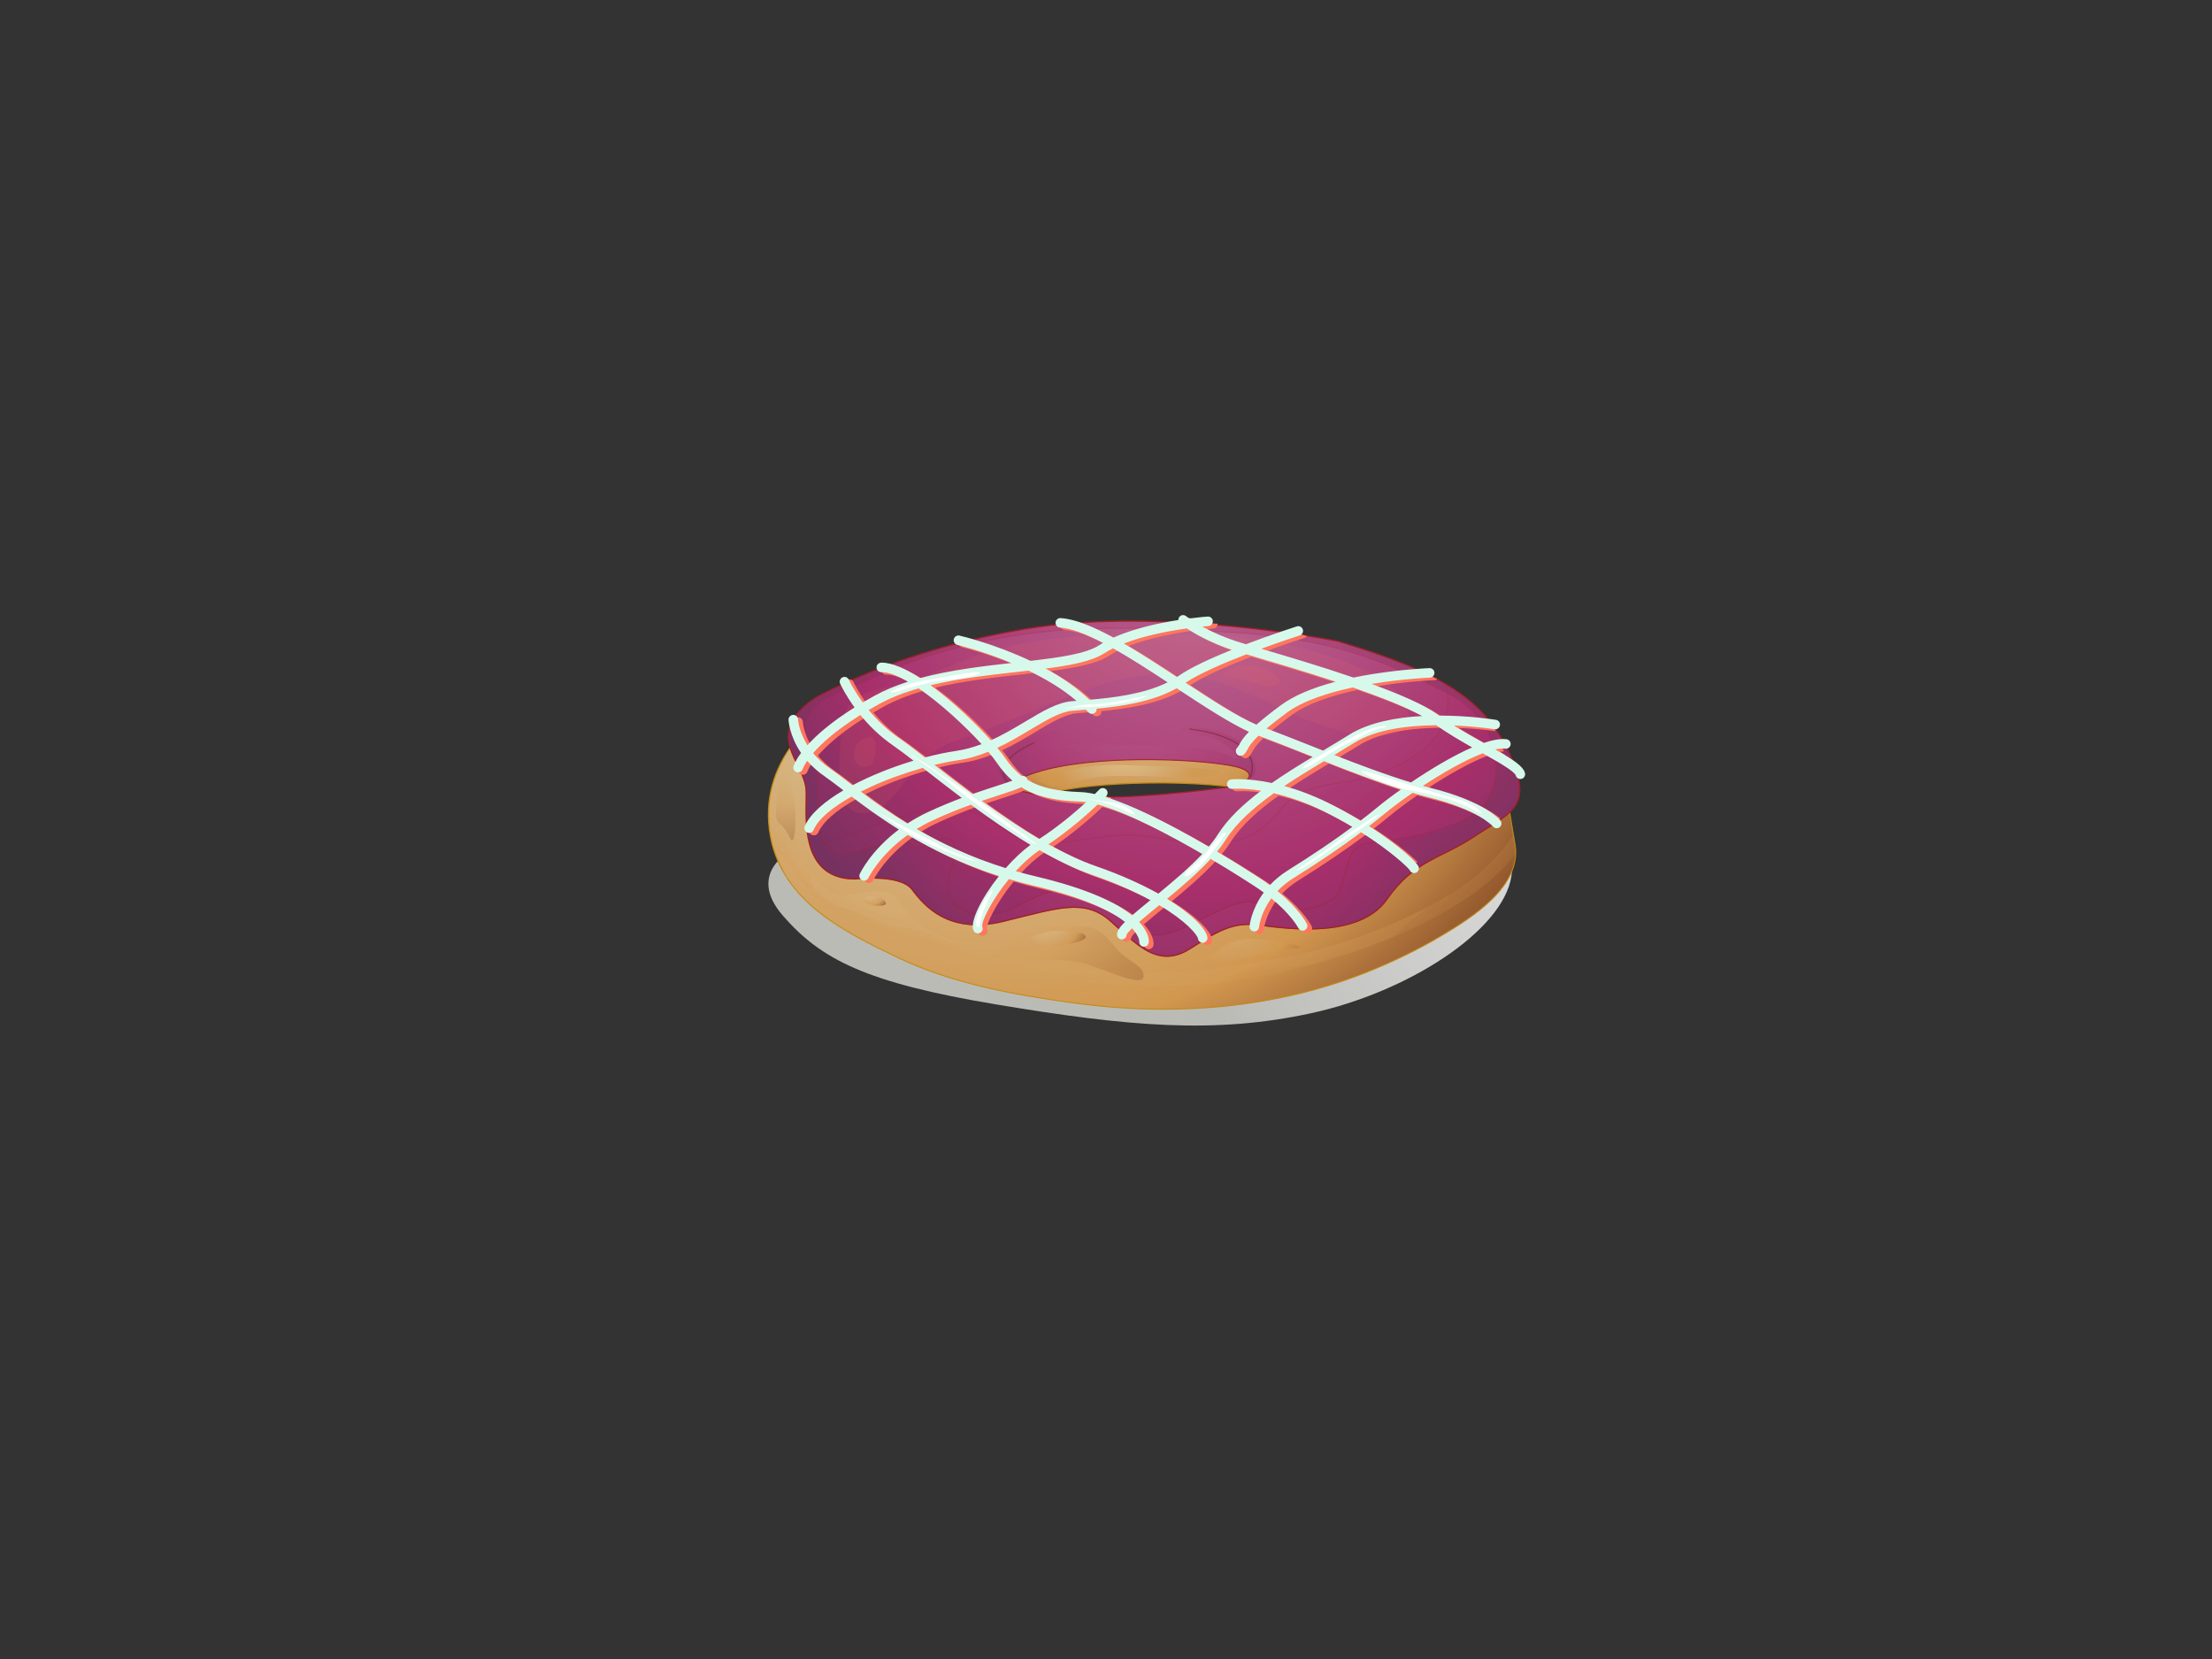 <?xml version="1.0" encoding="utf-8"?>
<!-- Generator: Adobe Illustrator 17.0.0, SVG Export Plug-In . SVG Version: 6.00 Build 0)  -->
<!DOCTYPE svg PUBLIC "-//W3C//DTD SVG 1.1//EN" "http://www.w3.org/Graphics/SVG/1.1/DTD/svg11.dtd">
<svg version="1.1" id="Layer_1" xmlns="http://www.w3.org/2000/svg" xmlns:xlink="http://www.w3.org/1999/xlink" x="0px" y="0px"
	 width="800px" height="600px" viewBox="0 0 800 600" enable-background="new 0 0 800 600" xml:space="preserve">
<rect x="0" y="0" width="800" height="600" fill="#333333" stroke="none"/>
<g>
	
		<radialGradient id="SVGID_1_" cx="563.965" cy="237.722" r="132.553" gradientTransform="matrix(0.987 0.164 -0.164 0.987 45.468 -12.029)" gradientUnits="userSpaceOnUse">
		<stop  offset="0.175" style="stop-color:#FFFFFF"/>
		<stop  offset="1" style="stop-color:#DDDDD7"/>
	</radialGradient>
	<path opacity="0.8" fill="url(#SVGID_1_)" d="M286.603,307.365c0,0-17.079,8.219-3.387,23.881
		c13.692,15.662,29.741,24.15,77.313,32.06c47.573,7.908,78.532,10.726,113.545,3.162c35.013-7.565,69.532-29.752,72.552-49.624
		c3.021-19.874-19.798-21.003-39.357-20.516C487.708,296.813,413.472,349.409,286.603,307.365z"/>
	<g>
		<g>
			
				<radialGradient id="SVGID_2_" cx="417.171" cy="182.382" r="103.236" gradientTransform="matrix(0.999 0.034 -0.034 0.999 1.717 21.278)" gradientUnits="userSpaceOnUse">
				<stop  offset="0.122" style="stop-color:#F3CF9D"/>
				<stop  offset="0.436" style="stop-color:#D6B481"/>
				<stop  offset="0.7" style="stop-color:#D1974F"/>
				<stop  offset="0.976" style="stop-color:#622612"/>
			</radialGradient>
			<path fill="url(#SVGID_2_)" stroke="#C28A13" stroke-width="0.431" stroke-miterlimit="10" d="M366.361,297.992
				c0,0-1.42-8.953,19.669-12.546c21.089-3.594,62.441-3.341,76.582,3.169c14.14,6.51,10.768-16.867-26.464-22.15
				c-37.232-5.283-70.775,1.336-76.872,11.756C353.178,288.641,356.767,301.401,366.361,297.992z"/>
			
				<radialGradient id="SVGID_3_" cx="412.851" cy="230.187" r="40.462" gradientTransform="matrix(0.999 0.034 -0.034 0.999 1.717 21.278)" gradientUnits="userSpaceOnUse">
				<stop  offset="0.122" style="stop-color:#F3CF9D"/>
				<stop  offset="0.436" style="stop-color:#D6B481"/>
				<stop  offset="0.7" style="stop-color:#D1974F"/>
			</radialGradient>
			<path opacity="0.6" fill="url(#SVGID_3_)" d="M374.938,282.198c0,0,11.987-6.201,32.356-5.511
				c20.369,0.691,35.575,1.207,33.211,3.136c-2.363,1.932-10.664,1.076-19.567,1.061c-8.904-0.015-20.073-0.967-27.887,0.779
				c-7.814,1.746-11.295,2.777-12.73,2.729C378.887,284.342,374.938,282.198,374.938,282.198z"/>
		</g>
		<g>
			
				<radialGradient id="SVGID_4_" cx="367.797" cy="156.848" r="259.46" gradientTransform="matrix(0.999 0.034 -0.034 0.999 1.717 21.278)" gradientUnits="userSpaceOnUse">
				<stop  offset="0.122" style="stop-color:#F3CF9D"/>
				<stop  offset="0.436" style="stop-color:#D6B481"/>
				<stop  offset="0.7" style="stop-color:#D1974F"/>
				<stop  offset="0.976" style="stop-color:#622612"/>
			</radialGradient>
			<path fill="url(#SVGID_4_)" stroke="#C28A13" stroke-width="0.431" stroke-miterlimit="10" d="M545.963,293.798
				c-2.904,2.768-7.285,5.068-12.295,8.428c-12.637,8.475-22.125,8.728-32.088,23.039c-9.964,14.309-36.26,10.548-45.412,9.375
				c-9.151-1.172-13.81,0.681-25.558,8.326c-11.747,7.646-19.479-1.522-28.961-9.885c-9.481-8.364-19.085-4.667-38.779,0.122
				c-19.693,4.791-28.533-5.562-32.93-11.456c-4.396-5.894-20.548-3.856-20.548-3.856c-21.833,0.122-17.21-26.146-17.857-32.486
				c-0.542-5.318-4.233-9.966-5.756-14.945c-4.976,7.048-9.883,18.114-7.043,32.462c4.602,23.253,26.553,34.04,45.922,43.346
				c19.816,9.521,42.723,13.589,64.302,16.518c35.294,4.791,72.28,1.977,105.536-11.305c9.448-3.773,18.552-8.174,27.288-13.397
				c10.568-6.316,28.534-17.605,26.132-32.504C547.187,301.059,546.547,297.164,545.963,293.798z"/>
			<g opacity="0.3">
				
					<radialGradient id="SVGID_5_" cx="403.107" cy="163.138" r="259.481" gradientTransform="matrix(0.999 0.034 -0.034 0.999 1.717 21.278)" gradientUnits="userSpaceOnUse">
					<stop  offset="0.122" style="stop-color:#F3CF9D"/>
					<stop  offset="0.436" style="stop-color:#D6B481"/>
					<stop  offset="0.7" style="stop-color:#D1974F"/>
					<stop  offset="0.976" style="stop-color:#622612"/>
				</radialGradient>
				<path fill="url(#SVGID_5_)" d="M287.082,315.125c6.288,9.404,16.008,19.212,32.264,22.635
					c16.256,3.423,11.806,7.579,52.648,14.42c40.841,6.841,65.61,4.81,89.617-0.122c22.409-4.603,67.671-18.947,86.496-43.059
					c0.047-1.119-0.003-2.258-0.191-3.42c-0.194-1.208-0.382-2.369-0.564-3.49c-2.546,3.788-6.636,8.796-13.01,14.231
					c-13.606,11.603-42.485,24.699-69.37,29.82c-26.885,5.12-43.593,6.564-63.36,5.034c-19.766-1.532-53.663-9.862-71.353-13.334
					c-17.69-3.472-33.09-15.194-40.851-23.499c-6.837-7.316-3.537-11.392-11.203-14.904c0.133,1.142,0.297,2.298,0.532,3.485
					c0.319,1.61,0.727,3.154,1.206,4.648C282.388,309.452,284.946,311.93,287.082,315.125z"/>
			</g>
			<g opacity="0.4">
				
					<radialGradient id="SVGID_6_" cx="367.797" cy="156.848" r="259.461" gradientTransform="matrix(0.999 0.034 -0.034 0.999 1.717 21.278)" gradientUnits="userSpaceOnUse">
					<stop  offset="0.122" style="stop-color:#F3CF9D"/>
					<stop  offset="0.436" style="stop-color:#D6B481"/>
					<stop  offset="0.7" style="stop-color:#D1974F"/>
					<stop  offset="0.976" style="stop-color:#622612"/>
				</radialGradient>
				<path fill="url(#SVGID_6_)" d="M547.915,305.579c-0.728-4.52-1.368-8.415-1.952-11.781c-2.904,2.768-7.285,5.068-12.295,8.428
					c-12.637,8.475-22.125,8.728-32.088,23.039c-9.964,14.309-36.26,10.548-45.412,9.375c-9.151-1.172-13.81,0.681-25.558,8.326
					c-11.747,7.646-19.479-1.522-28.961-9.885c-9.481-8.364-19.085-4.667-38.779,0.122c-19.693,4.791-28.533-5.562-32.93-11.456
					c-4.396-5.894-20.548-3.856-20.548-3.856c-21.833,0.122-17.21-26.146-17.857-32.486c-0.542-5.318-4.233-9.966-5.756-14.945
					c-0.932,1.32-1.861,2.781-2.738,4.378c2.274,0.791,4.896,2.705,5.445,7.303c1.007,8.436-1.724,31.824,11.262,36.357
					c12.987,4.532,20.817-4.034,29.763,5.316c8.946,9.352,13.454,16.182,26.452,14.037c12.997-2.145,28.573-10.449,37.264-6.277
					c8.691,4.172,12.06,6.441,15.365,10.646c3.304,4.204,9.377,9.365,18.107,5.999c8.73-3.366,13.972-11.805,26.243-11.605
					c12.272,0.2,21.127,5.885,38.804-0.839c17.676-6.725,13.599-13.542,19.97-17.203c6.371-3.662,9.186,2.249,6,7.312
					c-3.188,5.062-2.232,2.294-12.236,11.433c-10.002,9.14-14.397,5.328-26.837,10.077c-12.44,4.749-27.801,0.351-34.46,6.156
					c-6.659,5.806-28.679,7.215-46.356,1.23c-17.677-5.985-24.019-3.183-38.643-3.895c-14.624-0.711-25.244-5.163-39.701-10.824
					c-14.457-5.659-22.265-10.447-26.192-15.319c-2.294-2.846-6.846-6.285-10.518-10.465c8.355,15.71,25.986,24.354,41.885,31.992
					c19.816,9.521,42.723,13.589,64.302,16.518c35.294,4.791,72.28,1.977,105.536-11.305c9.448-3.773,18.552-8.174,27.288-13.397
					C532.352,331.768,550.317,320.479,547.915,305.579z"/>
			</g>
			
				<radialGradient id="SVGID_7_" cx="337.084" cy="255.448" r="108.642" gradientTransform="matrix(0.999 0.034 -0.034 0.999 1.717 21.278)" gradientUnits="userSpaceOnUse">
				<stop  offset="0.122" style="stop-color:#F3CF9D"/>
				<stop  offset="0.436" style="stop-color:#D6B481"/>
				<stop  offset="0.7" style="stop-color:#D1974F"/>
				<stop  offset="0.976" style="stop-color:#622612"/>
			</radialGradient>
			<path opacity="0.2" fill="url(#SVGID_7_)" d="M333.035,334.273c-0.528-0.371-4.839-3.395-8.108-8.676
				c-3.267-5.281-12.837-2.589-19.759-1.747c-6.922,0.843-11.298-9.861-11.875-5.572c-0.576,4.289,7.239,8.862,13.644,10.587
				c6.404,1.725,4.876,2.319,12.972,4.963c8.096,2.644,7.309,0.463,18.359,4.931c11.05,4.466,13.278,8.635,29.008,8.521
				c15.729-0.113,20.054-0.613,27.505,2.009c7.451,2.621,18.909,7.749,18.832,3.654c-0.077-4.096-5.864-4.938-10.416-10.478
				c-4.551-5.54-6.386-8.618-20.43-7.37c-14.044,1.247-19.613,6.66-27.56,5.959C347.262,340.355,343.345,341.516,333.035,334.273z"
				/>
			
				<radialGradient id="SVGID_8_" cx="455.451" cy="294.84" r="29.33" gradientTransform="matrix(0.999 0.034 -0.034 0.999 1.717 21.278)" gradientUnits="userSpaceOnUse">
				<stop  offset="0.122" style="stop-color:#F3CF9D"/>
				<stop  offset="0.436" style="stop-color:#D6B481"/>
				<stop  offset="0.7" style="stop-color:#D1974F"/>
				<stop  offset="0.976" style="stop-color:#622612"/>
			</radialGradient>
			<path opacity="0.2" fill="url(#SVGID_8_)" d="M452.625,339.618c0,0-5.802-0.413-10.222,2.884c-4.42,3.297-8.552,4.45-3.41,5.271
				c5.143,0.821,23.629-4.37,29.676-4.812C474.715,342.521,459.525,339.42,452.625,339.618z"/>
			
				<radialGradient id="SVGID_9_" cx="290.085" cy="227.648" r="46.306" gradientTransform="matrix(0.999 0.034 -0.034 0.999 1.717 21.278)" gradientUnits="userSpaceOnUse">
				<stop  offset="0.122" style="stop-color:#F3CF9D"/>
				<stop  offset="0.436" style="stop-color:#D6B481"/>
				<stop  offset="0.7" style="stop-color:#D1974F"/>
				<stop  offset="0.976" style="stop-color:#622612"/>
			</radialGradient>
			<path opacity="0.2" fill="url(#SVGID_9_)" d="M285.467,282.254c0,0-2.035-3.516-2.761-1.17c-0.726,2.345-3.5,14.314-1.2,16.331
				c2.302,2.016,3.119,3.336,4.53,6.185C287.448,306.448,289.176,293.582,285.467,282.254z"/>
			
				<radialGradient id="SVGID_10_" cx="386.85" cy="296.88" r="18.76" gradientTransform="matrix(0.999 0.034 -0.034 0.999 1.717 21.278)" gradientUnits="userSpaceOnUse">
				<stop  offset="0.122" style="stop-color:#F3CF9D"/>
				<stop  offset="0.436" style="stop-color:#D6B481"/>
				<stop  offset="0.7" style="stop-color:#D1974F"/>
				<stop  offset="0.976" style="stop-color:#622612"/>
			</radialGradient>
			<path opacity="0.5" fill="url(#SVGID_10_)" d="M391.302,337.54c0,0-8.333-2.006-14.431-0.058
				c-6.098,1.947-7.039,4.285-0.591,4.719C382.728,342.635,397.246,340.111,391.302,337.54z"/>
			
				<radialGradient id="SVGID_11_" cx="323.031" cy="289.16" r="8.709" gradientTransform="matrix(0.999 0.034 -0.034 0.999 1.717 21.278)" gradientUnits="userSpaceOnUse">
				<stop  offset="0.122" style="stop-color:#F3CF9D"/>
				<stop  offset="0.436" style="stop-color:#D6B481"/>
				<stop  offset="0.7" style="stop-color:#D1974F"/>
				<stop  offset="0.976" style="stop-color:#622612"/>
			</radialGradient>
			<path opacity="0.5" fill="url(#SVGID_11_)" d="M318.917,324.963c0,0-5.751-1.919-6.692,0.419S324.811,329.04,318.917,324.963z"/>
		</g>
		<g>
			<g>
				
					<radialGradient id="SVGID_12_" cx="414.664" cy="137.667" r="192.789" gradientTransform="matrix(0.987 0.164 -0.164 0.987 45.468 -12.029)" gradientUnits="userSpaceOnUse">
					<stop  offset="0.122" style="stop-color:#BA6693"/>
					<stop  offset="0.678" style="stop-color:#A72F6B"/>
					<stop  offset="1" style="stop-color:#6C315D"/>
				</radialGradient>
				<path fill="url(#SVGID_12_)" stroke="#A02025" stroke-width="0.431" stroke-miterlimit="10" d="M545.878,272.48
					c-9.103-19.552-24.285-29.257-62.101-40.591c0,0-63.618-12.782-113.016-4.404c-25.755,4.369-50.121,11.806-73.402,23.565
					c-4.118,2.081-8.09,5.193-10.459,9.216c-2.183,3.707-2.093,7.018-1.121,10.195c1.522,4.979,5.213,9.627,5.756,14.945
					c0.647,6.34-3.976,32.607,17.857,32.486c0,0,16.153-2.038,20.548,3.856c4.397,5.893,13.237,16.246,32.93,11.456
					c19.694-4.789,29.298-8.486,38.779-0.122c9.482,8.363,17.214,17.531,28.961,9.885c11.748-7.645,16.406-9.498,25.558-8.326
					c9.152,1.172,35.448,4.934,45.412-9.375c9.963-14.31,19.451-14.564,32.088-23.039c5.01-3.36,9.391-5.66,12.295-8.428
					C550.384,289.584,551.373,284.282,545.878,272.48z M374.749,279.32c20.325-6.492,56.464-4.98,70.167-2.506
					c13.704,2.475,3.181,7.862,1.756,7.529c0,0-29.152,4.182-50.688,4.025C374.447,288.214,354.423,285.811,374.749,279.32z"/>
			</g>
			<g opacity="0.2">
				
					<radialGradient id="SVGID_13_" cx="424.636" cy="158.839" r="191.019" gradientTransform="matrix(0.999 0.034 -0.034 0.999 1.717 21.278)" gradientUnits="userSpaceOnUse">
					<stop  offset="0.122" style="stop-color:#BA6693"/>
					<stop  offset="0.678" style="stop-color:#A72F6B"/>
					<stop  offset="1" style="stop-color:#6C315D"/>
				</radialGradient>
				<path fill="url(#SVGID_13_)" stroke="#A02025" stroke-width="0.431" stroke-miterlimit="10" d="M545.878,272.48
					c-4.976-10.687-11.78-18.431-23.092-25.108c1.167,4.348,1.286,8.923-0.192,13.239c-2.843,8.304-11.176,13.6-18.812,17
					c-4.166,1.854-8.504,3.359-12.95,4.38c-5.092,1.171-10.36,1.455-15.386,2.934c-3.243,0.954-6.592,2.228-9.09,4.587
					c-2.021,1.908-3.793,4.027-5.664,6.078c-3.902,4.276-8.326,7.136-14.015,8.5c-13.796,3.309-27.267-2.524-41.1-1.997
					c-13.425,0.511-26.987,6.074-39.803-0.534c-4.765-2.458-8.998-6.083-14.036-7.993c-6.427-2.438-13.536-1.386-20.059,0.19
					c-7.15,1.73-14.018,4.355-20.906,6.901c-5.666,2.093-11.667,4.608-17.752,5.303c1.958,6.538,6.403,11.986,16.371,11.931
					c0,0,16.153-2.038,20.548,3.856c4.397,5.893,13.237,16.246,32.93,11.456c19.694-4.789,29.298-8.486,38.779-0.122
					c9.482,8.363,17.214,17.531,28.961,9.885c11.748-7.645,16.406-9.498,25.558-8.326c9.152,1.172,35.448,4.934,45.412-9.375
					c9.963-14.31,19.451-14.564,32.088-23.039c5.01-3.36,9.391-5.66,12.295-8.428C550.384,289.584,551.373,284.282,545.878,272.48z"
					/>
			</g>
			<g>
				<path fill="#7B2C36" d="M366.672,285.256c-2.963-2.148-4.317-4.432-4.023-6.79c0.712-5.734,10.803-9.829,11.232-10.001l0.16,0.4
					c-0.103,0.041-10.284,4.171-10.964,9.653c-0.272,2.192,1.023,4.34,3.849,6.389L366.672,285.256L366.672,285.256z"/>
				<path fill="#7B2C36" d="M452.443,281.152l-0.408-0.139c1.037-3.057,0.778-5.807-0.767-8.174
					c-4.873-7.458-20.985-8.936-21.148-8.951l0.037-0.428c0.671,0.058,16.486,1.512,21.472,9.144
					C453.25,275.087,453.524,277.964,452.443,281.152L452.443,281.152z"/>
			</g>
			<g opacity="0.4">
				
					<radialGradient id="SVGID_14_" cx="424.635" cy="158.836" r="191.034" gradientTransform="matrix(0.999 0.034 -0.034 0.999 1.717 21.278)" gradientUnits="userSpaceOnUse">
					<stop  offset="0.122" style="stop-color:#BA6693"/>
					<stop  offset="0.678" style="stop-color:#A72F6B"/>
					<stop  offset="1" style="stop-color:#6C315D"/>
				</radialGradient>
				<path fill="url(#SVGID_14_)" d="M430.829,260.252c-11.791,0.462-2.806,6.512,6.336,7.97c9.142,1.458,14.331,9.39,7.294,5.13
					c-7.036-4.259-35.765-4.084-46.083-4.72c-10.318-0.638-20.802,3.603-17.281,1.424c3.52-2.178,9.462-8.009,2.518-6.521
					c-6.943,1.488-19.97,4.494-21.974,12.755c-2.003,8.262,9.415,10.372,9.415,10.372l0.268-0.046
					c-6.729-1.403-7.727-3.733,3.427-7.296c20.325-6.492,56.464-4.98,70.167-2.506c7.539,1.362,7.742,3.603,6.165,5.291
					c5.016-1.022,4.018-7.301,2.924-10.728C452.706,267.312,442.621,259.789,430.829,260.252z"/>
				
					<radialGradient id="SVGID_15_" cx="414.686" cy="220.529" r="53.5" gradientTransform="matrix(0.999 0.034 -0.034 0.999 1.717 21.278)" gradientUnits="userSpaceOnUse">
					<stop  offset="0.122" style="stop-color:#BA6693"/>
					<stop  offset="0.678" style="stop-color:#A72F6B"/>
					<stop  offset="1" style="stop-color:#6C315D"/>
				</radialGradient>
				<path opacity="0.6" fill="url(#SVGID_15_)" d="M428.295,262.966c-11.791,0.462-1.289,2.04,7.853,3.498
					c9.141,1.458,15.348,11.147,8.312,6.887c-7.036-4.259-29.547-3.227-39.865-3.863c-10.318-0.638-27.02,2.746-23.499,0.567
					c3.52-2.178,9.462-8.009,2.518-6.521c-6.943,1.488-19.97,4.494-21.974,12.755c-2.003,8.262,9.415,10.372,9.415,10.372
					l0.268-0.046c-6.729-1.403-7.727-3.733,3.427-7.296c20.325-6.492,56.464-4.98,70.167-2.506c7.539,1.362,7.742,3.603,6.165,5.291
					c5.016-1.022,2.339-6.496,1.245-9.923C451.027,268.116,440.087,262.505,428.295,262.966z"/>
			</g>
			<g opacity="0.3">
				
					<radialGradient id="SVGID_16_" cx="414.106" cy="230.163" r="103.105" gradientTransform="matrix(0.987 0.164 -0.164 0.987 45.468 -12.029)" gradientUnits="userSpaceOnUse">
					<stop  offset="0.122" style="stop-color:#BA6693"/>
					<stop  offset="0.678" style="stop-color:#A72F6B"/>
					<stop  offset="1" style="stop-color:#6C315D"/>
				</radialGradient>
				<path fill="url(#SVGID_16_)" stroke="#A02025" stroke-width="0.431" stroke-miterlimit="10" d="M545.878,272.48
					c-9.103-19.552-24.285-29.257-62.101-40.591c0,0-63.618-12.782-113.016-4.404c-25.755,4.369-50.121,11.806-73.402,23.565
					c-4.118,2.081-8.09,5.193-10.459,9.216c-2.183,3.707-2.093,7.018-1.121,10.195c1.522,4.979,5.213,9.627,5.756,14.945
					c0.647,6.34-3.976,32.607,17.857,32.486c0,0,16.153-2.038,20.548,3.856c4.397,5.893,13.237,16.246,32.93,11.456
					c19.694-4.789,29.298-8.486,38.779-0.122c9.482,8.363,17.214,17.531,28.961,9.885c11.748-7.645,16.406-9.498,25.558-8.326
					c9.152,1.172,35.448,4.934,45.412-9.375c9.963-14.31,19.451-14.564,32.088-23.039c5.01-3.36,9.391-5.66,12.295-8.428
					C550.384,289.584,551.373,284.282,545.878,272.48z M538.134,289.091c-6.648,11.838-36.264,14.927-43.186,15.77
					c-6.922,0.843-7.341,6.86-9.799,15.824c-2.458,8.964-19.07,9.693-27.375,6.828c-8.304-2.866-10.513-1.218-28.471,7.436
					c-17.957,8.655-17.163-2.089-35.397-10.677c-18.235-8.588-25.324,9.912-42.421,5.886c-17.097-4.026-2.987-19.919-6.463-25.422
					c-3.475-5.503-12.239,5.186-15.536,0.766c-3.297-4.419-15.565,1.627-21.648,3.144c-6.083,1.518-13.275-2.388-12.276-19.157
					c0.999-16.769-3.6-14.555-4.541-24.926c-0.774-8.53,8.115-12.511,15.577-15.519c2.03-0.818,3.954-1.563,5.549-2.308
					c5.059-2.362,10.173-4.592,15.395-6.571c19.549-7.413,40.058-11.43,60.909-12.562c18.858-1.024,37.691-0.085,56.519,1.031
					c42.352,2.512,61.575,13.719,78.526,22.047C540.446,259.011,544.783,277.253,538.134,289.091z"/>
			</g>
			<path opacity="0.1" fill="#FF765E" d="M371.12,232.456c-5.5,1.004-10.933,2.336-16.218,4.096
				c-8.764,2.917-17.032,7.142-25.82,9.999c-6.212,2.021-15.102,2.406-20.303,6.675c-2.871,2.355-4.143,6.921-4.446,10.495
				c-1.435,16.898-1.96,32.39,9.604,30.197c11.563-2.194,14.175-19.913,31.325-25.938c17.15-6.024,17.744-6.579,40.749-15.853
				c23.005-9.272,41.828-13.805,74.018,2.509c32.19,16.314,53.52,14.163,48.782,1.365c-2.942-7.952-12.816-12.756-19.984-15.741
				c-23.51-9.795-50.715-11.26-75.882-11.033c-7.424,0.067-14.845,0.363-22.252,0.869
				C384.165,230.54,377.597,231.272,371.12,232.456z"/>
			
				<radialGradient id="SVGID_17_" cx="407.88" cy="181.201" r="334.646" gradientTransform="matrix(0.999 0.034 -0.034 0.999 1.717 21.278)" gradientUnits="userSpaceOnUse">
				<stop  offset="0.122" style="stop-color:#BA6693"/>
				<stop  offset="0.678" style="stop-color:#A72F6B"/>
				<stop  offset="1" style="stop-color:#6C315D"/>
			</radialGradient>
			<path fill="url(#SVGID_17_)" d="M431.474,224.314c-0.47-0.344-0.734-0.557-0.746-0.567c-0.727-0.614-1.811-0.52-2.426,0.206
				c-0.007,0.008-0.011,0.019-0.018,0.026C429.344,224.124,430.408,224.232,431.474,224.314z"/>
			<path fill="#FF765E" d="M469.42,318.533c9.472-5.916,17.477-11.343,24.559-16.661c7.774,4.913,13.232,9.406,15.875,11.895
				c0.894-0.723,1.844-1.385,2.816-2.004c-2.88-2.893-8.424-7.38-15.777-12.113c1.929-1.496,3.791-2.984,5.598-4.479
				c2.658-2.2,6.18-4.843,10.103-7.551c1.992,0.584,3.942,1.123,5.83,1.593c12.458,3.104,18.784,6.945,21.52,9.039
				c1.02-0.621,1.901-1.4,2.649-2.301c-2.865-2.337-9.631-6.666-23.336-10.081c-0.958-0.238-1.933-0.498-2.921-0.767
				c7.257-4.77,15.302-9.374,21.643-11.775c2.466,1.377,5.147,2.885,7.35,4.26c-0.041-0.281-0.077-0.564-0.121-0.843
				c-0.208-1.3-0.522-2.551-0.892-3.782c-0.569-0.331-1.158-0.669-1.781-1.023c0.483-0.102,0.938-0.172,1.38-0.228
				c-0.382-1.101-0.825-2.184-1.319-3.26c-1.32,0.24-2.747,0.625-4.255,1.132c-3.476-1.941-7.19-4.04-10.8-6.31
				c6.147,0.245,11.119,0.848,13.374,1.158c-0.52-1.298-1.071-2.58-1.797-3.675c-0.011-0.016-0.024-0.028-0.034-0.043
				c-3.73-0.453-9.895-1.035-16.896-1.03c-0.184-0.135-0.375-0.264-0.559-0.398c-4.777-3.507-13.722-7.357-23.868-11.051
				c11.345-1.884,20.914-2.265,21.101-2.272c0.36-0.013,0.689-0.136,0.959-0.336c-1.989-1.072-4.093-1.949-6.219-2.783
				c-3.81,0.298-9.382,0.85-15.506,1.834c-2.389,0.383-4.667,0.805-6.854,1.255c-11.768-4.034-24.257-7.737-33.354-10.419
				c7.688-2.817,13.774-4.768,13.912-4.812c0.375-0.119,0.674-0.358,0.883-0.659c-1.79-0.517-3.584-1.016-5.386-1.487
				c-3.405,1.14-8.927,3.042-14.925,5.327c-0.602-0.179-1.177-0.351-1.695-0.507c-6.096-1.843-10.808-4.04-14.128-5.875
				c1.359-0.134,2.174-0.194,2.218-0.197c0.911-0.062,1.601-0.822,1.599-1.721c-3.496-0.274-7.026-0.159-10.519-0.52
				c-0.56-0.058-1.224-0.114-1.928-0.194c-0.009,0.083-0.017,0.167-0.014,0.251c-6.955,1.084-16.078,3.024-23.488,6.364
				c-7.293-3.984-13.918-6.754-19.107-7.058c-0.954-0.066-1.765,0.669-1.821,1.619c-0.055,0.95,0.669,1.765,1.618,1.82
				c4.113,0.241,9.534,2.388,15.551,5.529c-0.483,0.279-0.956,0.563-1.414,0.859c-4.69,3.029-13.888,4.375-24.848,5.634
				c-12.857-6.09-24.816-8.938-25.631-9.127c-0.929-0.217-1.853,0.36-2.068,1.286c-0.216,0.927,0.359,1.854,1.286,2.068
				c0.168,0.04,8.999,2.145,19.555,6.544c-10.808,1.206-22.387,2.597-33.011,5.468c-5.286-3.421-10.279-5.671-14.094-5.585
				c-0.951,0.02-1.707,0.806-1.687,1.758c0.02,0.95,0.801,1.712,1.757,1.686c2.548-0.046,5.904,1.278,9.617,3.434
				c-4.311,1.386-8.414,3.058-12.174,5.126c-1.466,0.806-2.852,1.601-4.175,2.383c-3.377-4.592-5.018-8.157-5.047-8.224
				c-0.393-0.867-1.414-1.251-2.278-0.86c-0.867,0.39-1.253,1.409-0.862,2.276c0.127,0.284,1.798,3.925,5.215,8.619
				c-8.518,5.338-13.804,10.041-17.051,13.659c-0.656-1.054-1.235-2.152-1.73-3.291c-1.504-3.454-1.66-6.016-1.662-6.041
				c-0.048-0.947-0.85-1.685-1.802-1.631c-0.95,0.045-1.684,0.852-1.637,1.802c0.016,0.33,0.341,5.803,4.539,11.964
				c-2.149,2.91-2.687,4.668-2.737,4.845c-0.255,0.908,0.27,1.841,1.175,2.107c0.141,0.042,0.283,0.064,0.424,0.07
				c0.762,0.025,1.478-0.465,1.711-1.226c0.009-0.031,0.364-1.09,1.633-2.946c1.663,1.907,3.726,3.815,6.304,5.6
				c1.941,1.343,4.184,3.061,6.78,5.052c0.01,0.008,0.022,0.016,0.031,0.023c-6.767,3.975-12.014,8.439-13.984,12.993
				c-0.378,0.874,0.024,1.888,0.896,2.265c0.205,0.088,0.417,0.134,0.625,0.141c0.688,0.024,1.35-0.369,1.64-1.038
				c1.659-3.835,6.463-8.031,13.762-12.115c4.673,3.549,10.322,7.701,17.111,11.921c-10.034,7.525-13.927,15.602-14.133,16.04
				c-0.403,0.859-0.033,1.881,0.826,2.288c0.218,0.103,0.447,0.157,0.674,0.164c0.667,0.023,1.315-0.346,1.618-0.986
				c0.049-0.102,4.025-8.278,14.225-15.562c9.04,5.352,19.933,10.675,33.009,14.879c-6.328,7.908-10.561,16.396-9.243,19.654
				c0.264,0.651,0.882,1.055,1.543,1.078c0.232,0.007,0.472-0.031,0.7-0.124c0.882-0.357,1.31-1.356,0.953-2.238
				c-0.536-1.665,3.389-9.665,9.613-17.27c2.9,0.861,5.899,1.666,9.006,2.402c18.56,4.398,28.09,9.25,32.985,13.09
				c-2.003,1.98-2.893,3.374-2.868,4.643c0.018,0.921,0.753,1.658,1.662,1.688c0.03,0.001,0.061,0.002,0.091,0.001
				c0.917-0.018,1.651-0.745,1.69-1.647c0.164-0.485,0.905-1.324,1.983-2.365c2.628,2.824,2.612,4.695,2.612,4.713
				c-0.12,0.944,0.548,1.808,1.491,1.929c0.054,0.006,0.107,0.01,0.161,0.012c0.879,0.029,1.651-0.614,1.764-1.504
				c0.082-0.637,0.203-3.561-3.456-7.477c1.997-1.731,4.361-3.664,6.495-5.406c0.256-0.21,0.52-0.426,0.78-0.638
				c9.785,5.822,13.784,10.702,14.001,12.129c0.127,0.832,0.831,1.433,1.642,1.461c0.107,0.004,0.213-0.001,0.321-0.017
				c0.941-0.145,1.586-1.024,1.443-1.962c-0.45-2.947-5.299-8.213-14.604-13.909c5.413-4.464,11.204-9.432,15.789-14.435
				c8.019,4.755,14.173,8.744,15.812,9.814c1.209,0.79,2.332,1.572,3.378,2.341c-4.511,6.117-5.097,11.84-5.128,12.184
				c-0.086,0.948,0.613,1.787,1.56,1.872c0.032,0.003,0.065,0.004,0.098,0.005c0.906,0.031,1.689-0.652,1.772-1.565
				c0.005-0.072,0.514-5.015,4.436-10.378c7.32,5.971,9.71,10.613,9.759,10.711c0.29,0.591,0.874,0.941,1.49,0.962
				c0.272,0.009,0.549-0.045,0.811-0.172c0.855-0.416,1.21-1.447,0.795-2.303c-0.127-0.26-2.674-5.353-10.64-11.845
				C465.265,321.543,467.127,319.965,469.42,318.533z M500.293,292.518c-2.087,1.727-4.254,3.45-6.514,5.182
				c-3.616-2.205-7.588-4.42-11.837-6.516c-5.777-2.849-11.084-4.754-15.729-6.03c4.604-3.082,9.489-6.048,14.356-8.974
				c9.212,3.624,18.89,7.324,27.889,10.178C505.017,288.794,502.149,290.981,500.293,292.518z M534.173,271.194
				c-7.15,3.091-15.339,8.077-22.12,12.672c-8.808-2.667-18.46-6.29-27.758-9.926c2.428-1.46,4.885-2.946,7.248-4.418
				c7.835-4.88,19.463-6.261,29.608-6.351C525.348,266.111,529.878,268.771,534.173,271.194z M516.065,259.845
				c-9.276,0.501-19.142,2.269-26.342,6.753c-3.007,1.874-6.18,3.778-9.248,5.621c-0.074,0.044-0.148,0.089-0.224,0.133
				c-1.579-0.624-3.146-1.244-4.688-1.855c-5.564-2.205-10.86-4.303-15.763-6.14c1.836-1.55,4.186-3.408,7.231-5.655
				c5.945-4.388,15.046-7.286,23.974-9.193C500.851,252.909,510.108,256.521,516.065,259.845z M452.53,237.523
				c1.001,0.297,2.088,0.618,3.257,0.963c7.394,2.178,18.224,5.372,29.03,8.937c-8.543,2.237-15.189,5.083-19.832,8.509
				c-3.906,2.882-6.744,5.177-8.835,7.031c-6.806-2.86-15.938-8.779-25.654-15.17C435.613,244.424,444.375,240.662,452.53,237.523z
				 M430.968,228.17c2.884,1.922,8.297,5.052,16.268,7.722c-7.428,2.992-14.856,6.383-19.334,9.489
				c-0.176,0.121-0.365,0.228-0.543,0.345c-6.464-4.255-12.985-8.514-19.144-12.1C415.73,230.694,424.696,229.043,430.968,228.17z
				 M401.112,237.147c0.982-0.635,2.051-1.227,3.17-1.786c6.351,3.567,13.178,7.985,19.742,12.297
				c-8.529,4.253-19.625,5.564-28.27,6.31c-4.591-4.438-10.155-8.185-15.838-11.281
				C389.043,241.511,396.621,240.045,401.112,237.147z M369.778,243.873c1.338-0.149,2.651-0.296,3.951-0.442
				c6.044,2.913,12.204,6.546,17.333,10.925c-0.637,0.052-1.261,0.104-1.855,0.156c-5.126,0.452-10.452,3.633-16.619,7.317
				c-3.866,2.31-8.01,4.778-12.5,6.798c-5.465-6.107-13.723-14.035-21.796-19.912C348.506,246.245,359.55,245.009,369.778,243.873z
				 M362.19,285.136c-2.544,0.82-5.481,1.768-8.743,2.92c-5.001-3.716-9.651-7.335-13.768-10.544c2.861-0.691,5.62-1.24,8.17-1.606
				c4.033-0.58,7.788-1.708,11.316-3.13c1.275,1.506,2.335,2.87,3.116,4.018c1.725,2.532,3.561,4.653,5.603,6.426
				C366.348,283.793,364.303,284.455,362.19,285.136z M371.094,285.6c5.302,3.339,12.005,4.883,21.401,5.202
				c0.653,0.022,1.351,0.089,2.077,0.19c-4.033,3.686-10.227,8.958-16.996,13.32c-7.148-4.199-14.2-9.007-20.76-13.78
				c2.352-0.801,4.504-1.497,6.432-2.118C367.089,287.173,369.526,286.372,371.094,285.6z M319.604,255.562
				c4.344-2.39,9.206-4.241,14.354-5.716c7.96,5.426,16.799,13.612,22.778,20.171c-2.972,1.123-6.088,2.005-9.378,2.48
				c-3.387,0.486-7.17,1.283-11.122,2.332c-3.71-2.886-6.942-5.362-9.459-7.093c-4.483-3.086-8.091-6.708-10.871-10.069
				C317.085,256.974,318.309,256.273,319.604,255.562z M308.837,283.967c-2.632-2.018-4.906-3.761-6.916-5.152
				c-2.373-1.642-4.406-3.5-6.1-5.548c2.97-3.441,8.16-8.223,17.088-13.789c2.986,3.666,6.929,7.663,11.917,11.095
				c1.988,1.368,4.468,3.24,7.293,5.423c-7.506,2.259-15.331,5.337-22.067,8.9C309.639,284.58,309.234,284.269,308.837,283.967z
				 M329.9,298.73c-6.625-4.039-12.191-8.048-16.834-11.543c1.197-0.603,2.441-1.203,3.744-1.796
				c5.858-2.67,12.399-5.025,18.672-6.784c0.454,0.354,0.91,0.71,1.377,1.074c3.809,2.971,8.1,6.318,12.716,9.783
				c-3.694,1.389-7.733,3.039-12.056,5.046C334.706,295.815,332.172,297.246,329.9,298.73z M365.443,314.853
				c-12.681-3.957-23.324-9.005-32.208-14.143c1.758-1.077,3.667-2.115,5.737-3.076c5.056-2.347,9.726-4.2,13.907-5.716
				c6.739,4.964,14.062,10.045,21.544,14.528C371.305,308.762,368.233,311.697,365.443,314.853z M411.174,331.941
				c-5.409-4.375-15.603-9.538-34.766-14.078c-2.512-0.595-4.945-1.24-7.319-1.919c2.606-2.845,5.511-5.502,8.593-7.593
				c6.427,3.671,12.922,6.83,19.218,9.019c8.587,2.984,15.466,6.103,20.894,9.057C415.105,328.622,412.913,330.427,411.174,331.941z
				 M420.64,324.097c-6.005-3.374-13.537-6.828-22.609-9.981c-5.584-1.941-11.353-4.685-17.101-7.885
				c7.547-5.054,14.119-10.906,17.788-14.377c10.633,2.84,25.804,10.873,37.839,17.88
				C431.927,314.683,426.044,319.659,420.64,324.097z M438.894,307.106c-3.968-2.314-8.294-4.751-12.729-7.102
				c-9.966-5.279-18.198-8.914-24.636-10.892c0.148-0.151,0.248-0.253,0.281-0.288c0.661-0.684-1.048-0.224-1.733-0.885
				c-0.683-0.662-0.081-2.193-0.742-1.51c-0.024,0.025-0.621,0.637-1.664,1.648c-1.885-0.422-3.581-0.67-5.06-0.72
				c-8.553-0.29-14.553-1.586-19.275-4.43c-0.056-0.354-0.217-0.693-0.494-0.963c-0.437-0.424-1.04-0.567-1.592-0.439
				c-2.28-1.745-4.26-3.942-6.12-6.673c-0.669-0.982-1.589-2.175-2.692-3.505c4.279-2.001,8.22-4.354,11.918-6.563
				c5.802-3.466,10.813-6.459,15.153-6.843c1.016-0.089,2.099-0.176,3.235-0.27c0.552-0.043,1.127-0.091,1.708-0.139
				c0.309,0.318,0.622,0.635,0.918,0.959c0.327,0.358,0.768,0.548,1.215,0.564c0.433,0.014,0.872-0.135,1.218-0.449
				c0.412-0.374,0.593-0.903,0.55-1.419c9.145-0.871,20.351-2.528,28.938-7.385c9.699,6.386,18.913,12.429,26.146,15.727
				c-2.276,2.337-2.994,3.699-3.522,4.706c-0.285,0.539-0.41,0.768-0.675,1.018c-0.695,0.648-0.733,1.739-0.082,2.434
				c0.324,0.348,0.759,0.531,1.2,0.545c0.441,0.014,0.887-0.138,1.234-0.463c0.704-0.656,1.043-1.304,1.373-1.931
				c0.475-0.904,1.19-2.26,3.933-4.888c5.336,1.967,11.197,4.29,17.398,6.746c0.742,0.294,1.493,0.591,2.244,0.888
				c-5.074,3.066-10.119,6.191-14.827,9.472c-8.786-1.85-14.309-1.342-14.677-1.304c-0.945,0.097-1.632,0.94-1.537,1.884
				c0.095,0.946,0.927,1.637,1.884,1.542c0.073-0.007,3.986-0.355,10.447,0.688c-6.443,4.842-12.009,10.058-15.741,15.939
				C441.191,304.22,440.108,305.657,438.894,307.106z M460.993,321.021c-1.144-0.843-2.373-1.702-3.701-2.571
				c-2.248-1.47-8.011-5.185-15.397-9.575c1.162-1.414,2.214-2.823,3.1-4.219c3.941-6.21,10.199-11.725,17.43-16.88
				c5.092,1.174,11.219,3.158,17.995,6.498c3.771,1.86,7.242,3.774,10.4,5.658c-6.734,5-14.319,10.118-23.223,15.68
				C464.912,317.287,462.747,319.139,460.993,321.021z"/>
			<g>
				<path fill="#D7F9EB" d="M551.519,279.547c-0.687-2.461-4.191-4.787-10.717-8.495c1.381-0.291,2.609-0.402,3.621-0.28
					c0.949,0.114,1.803-0.559,1.915-1.503c0.114-0.945-0.558-1.803-1.501-1.918c-2.205-0.268-5.042,0.272-8.229,1.347
					c-3.477-1.942-7.192-4.039-10.801-6.31c8.348,0.333,14.543,1.326,14.686,1.35c0.943,0.152,1.825-0.481,1.98-1.419
					c0.155-0.938-0.482-1.826-1.418-1.979c-0.722-0.119-9.649-1.55-20.601-1.543c-0.185-0.133-0.375-0.263-0.558-0.396
					c-4.778-3.508-13.723-7.357-23.87-11.053c11.347-1.883,20.916-2.264,21.101-2.271c0.951-0.036,1.693-0.833,1.659-1.784
					c-0.035-0.95-0.85-1.702-1.783-1.659c-0.094,0.003-9.457,0.358-20.642,2.156c-2.389,0.383-4.667,0.805-6.855,1.256
					c-11.768-4.033-24.256-7.737-33.354-10.42c7.688-2.816,13.775-4.768,13.912-4.811c0.906-0.288,1.406-1.257,1.118-2.164
					c-0.289-0.906-1.259-1.406-2.165-1.117c-0.657,0.21-8.941,2.866-18.38,6.463c-0.602-0.18-1.177-0.352-1.695-0.508
					c-6.097-1.843-10.808-4.041-14.129-5.874c1.361-0.134,2.175-0.193,2.219-0.196c0.949-0.064,1.666-0.887,1.603-1.835
					c-0.064-0.949-0.891-1.66-1.836-1.602c-0.324,0.021-2.912,0.206-6.717,0.696c-0.696-0.496-1.072-0.804-1.087-0.816
					c-0.727-0.613-1.812-0.52-2.425,0.206c-0.286,0.339-0.413,0.755-0.399,1.165c-6.955,1.084-16.078,3.024-23.488,6.364
					c-7.293-3.984-13.917-6.753-19.108-7.058c-0.954-0.065-1.765,0.669-1.82,1.619c-0.056,0.95,0.669,1.765,1.618,1.821
					c4.114,0.241,9.534,2.388,15.551,5.53c-0.483,0.278-0.957,0.563-1.413,0.858c-4.691,3.03-13.889,4.375-24.848,5.636
					c-12.858-6.092-24.817-8.939-25.632-9.129c-0.929-0.216-1.852,0.36-2.067,1.287c-0.217,0.927,0.359,1.854,1.286,2.069
					c0.168,0.039,8.998,2.144,19.554,6.543c-10.808,1.206-22.387,2.595-33.011,5.468c-5.285-3.422-10.279-5.672-14.094-5.585
					c-0.951,0.02-1.706,0.806-1.686,1.757c0.02,0.952,0.801,1.712,1.757,1.687c2.547-0.047,5.904,1.277,9.618,3.434
					c-4.311,1.386-8.415,3.058-12.175,5.125c-1.466,0.807-2.852,1.601-4.176,2.384c-3.377-4.592-5.018-8.157-5.048-8.224
					c-0.392-0.867-1.413-1.252-2.278-0.861c-0.866,0.391-1.252,1.409-0.863,2.277c0.128,0.283,1.798,3.923,5.215,8.618
					c-8.518,5.339-13.804,10.04-17.05,13.66c-0.657-1.055-1.235-2.153-1.73-3.292c-1.504-3.454-1.661-6.016-1.662-6.042
					c-0.049-0.947-0.85-1.686-1.803-1.631c-0.95,0.045-1.684,0.851-1.638,1.802c0.015,0.33,0.342,5.803,4.539,11.964
					c-2.149,2.91-2.687,4.668-2.737,4.845c-0.255,0.908,0.27,1.843,1.175,2.108c0.141,0.042,0.283,0.064,0.424,0.068
					c0.762,0.026,1.478-0.464,1.711-1.224c0.009-0.033,0.363-1.09,1.633-2.947c1.662,1.907,3.725,3.815,6.304,5.599
					c1.941,1.343,4.184,3.062,6.781,5.052c0.01,0.008,0.02,0.017,0.031,0.023c-6.766,3.975-12.014,8.439-13.984,12.994
					c-0.378,0.874,0.024,1.886,0.897,2.265c0.204,0.088,0.416,0.134,0.625,0.14c0.687,0.023,1.35-0.368,1.639-1.038
					c1.659-3.835,6.463-8.032,13.762-12.115c4.672,3.549,10.321,7.7,17.11,11.92c-10.034,7.527-13.927,15.604-14.132,16.041
					c-0.404,0.86-0.035,1.883,0.825,2.288c0.218,0.104,0.447,0.156,0.674,0.165c0.667,0.022,1.315-0.346,1.618-0.986
					c0.048-0.103,4.025-8.278,14.225-15.562c9.04,5.351,19.933,10.674,33.009,14.879c-6.328,7.907-10.561,16.395-9.244,19.653
					c0.264,0.652,0.883,1.057,1.543,1.078c0.232,0.009,0.472-0.03,0.701-0.124c0.882-0.357,1.309-1.357,0.953-2.239
					c-0.536-1.665,3.389-9.664,9.613-17.268c2.899,0.86,5.898,1.665,9.006,2.402c18.559,4.397,28.089,9.25,32.985,13.09
					c-2.003,1.98-2.893,3.374-2.869,4.643c0.017,0.92,0.753,1.658,1.663,1.688c0.03,0,0.06,0.001,0.091,0
					c0.915-0.017,1.65-0.745,1.689-1.648c0.164-0.484,0.904-1.323,1.982-2.363c2.628,2.824,2.612,4.693,2.612,4.713
					c-0.121,0.943,0.547,1.806,1.491,1.927c0.055,0.006,0.108,0.011,0.161,0.013c0.879,0.029,1.652-0.615,1.765-1.503
					c0.081-0.638,0.203-3.563-3.457-7.478c1.997-1.732,4.362-3.664,6.495-5.407c0.256-0.208,0.521-0.425,0.78-0.637
					c9.786,5.821,13.784,10.702,14.002,12.128c0.127,0.833,0.83,1.434,1.642,1.462c0.105,0.003,0.213-0.003,0.321-0.018
					c0.94-0.146,1.587-1.023,1.442-1.963c-0.45-2.946-5.299-8.212-14.604-13.908c5.414-4.465,11.204-9.433,15.789-14.435
					c8.019,4.755,14.172,8.742,15.812,9.814c1.21,0.791,2.332,1.572,3.378,2.341c-4.511,6.118-5.096,11.841-5.128,12.185
					c-0.086,0.949,0.612,1.786,1.56,1.872c0.033,0.003,0.066,0.005,0.099,0.005c0.907,0.032,1.689-0.651,1.772-1.565
					c0.006-0.072,0.515-5.014,4.437-10.378c7.32,5.971,9.71,10.613,9.759,10.711c0.29,0.591,0.875,0.942,1.49,0.963
					c0.272,0.008,0.549-0.045,0.811-0.173c0.855-0.416,1.21-1.448,0.795-2.302c-0.127-0.261-2.675-5.354-10.64-11.845
					c1.525-1.603,3.388-3.18,5.681-4.612c9.472-5.918,17.477-11.344,24.559-16.663c10.462,6.614,16.737,12.472,17.594,13.695
					c0.254,0.629,0.859,1.056,1.539,1.079c0.112,0.004,0.226-0.003,0.34-0.022c0.94-0.155,1.574-1.041,1.419-1.98
					c-0.265-1.61-7.178-8.042-17.979-14.993c1.929-1.495,3.793-2.985,5.598-4.479c2.658-2.2,6.181-4.842,10.104-7.549
					c1.991,0.584,3.941,1.122,5.829,1.592c17.924,4.465,23.162,10.459,23.264,10.579c0.326,0.4,0.796,0.615,1.275,0.631
					c0.397,0.013,0.802-0.111,1.137-0.38c0.74-0.596,0.858-1.68,0.262-2.421c-0.227-0.28-5.753-6.929-25.105-11.751
					c-0.956-0.238-1.933-0.498-2.92-0.768c7.256-4.77,15.304-9.374,21.644-11.774c5.258,2.935,11.519,6.473,11.955,8.031
					c0.207,0.742,0.869,1.235,1.599,1.259c0.171,0.006,0.348-0.014,0.522-0.063C551.239,281.414,551.774,280.464,551.519,279.547z
					 M514.331,258.959c-9.276,0.5-19.142,2.268-26.342,6.753c-3.007,1.874-6.18,3.777-9.249,5.621
					c-0.074,0.043-0.148,0.088-0.223,0.133c-1.58-0.623-3.146-1.244-4.688-1.855c-5.565-2.205-10.86-4.303-15.762-6.14
					c1.834-1.55,4.186-3.408,7.23-5.654c5.946-4.388,15.047-7.287,23.974-9.193C499.118,252.024,508.375,255.635,514.331,258.959z
					 M443.764,283.755c0.095,0.944,0.927,1.635,1.885,1.54c0.073-0.006,3.986-0.355,10.446,0.689
					c-6.442,4.842-12.008,10.059-15.741,15.939c-0.896,1.411-1.979,2.849-3.193,4.298c-3.968-2.316-8.293-4.752-12.729-7.102
					c-9.965-5.28-18.198-8.915-24.636-10.893c0.148-0.15,0.247-0.253,0.28-0.286c0.662-0.685,0.643-1.774-0.039-2.437
					c-0.685-0.661-1.775-0.642-2.435,0.041c-0.025,0.026-0.621,0.637-1.665,1.648c-1.885-0.423-3.581-0.67-5.059-0.72
					c-8.554-0.29-14.554-1.584-19.276-4.429c-0.056-0.354-0.217-0.693-0.494-0.963c-0.436-0.423-1.04-0.566-1.593-0.438
					c-2.28-1.746-4.26-3.943-6.12-6.673c-0.668-0.983-1.589-2.176-2.692-3.505c4.279-2.003,8.221-4.354,11.918-6.563
					c5.802-3.467,10.814-6.46,15.154-6.844c1.016-0.089,2.099-0.176,3.235-0.268c0.552-0.045,1.127-0.091,1.707-0.139
					c0.308,0.319,0.622,0.634,0.919,0.96c0.326,0.357,0.767,0.547,1.215,0.562c0.434,0.015,0.872-0.132,1.218-0.448
					c0.413-0.375,0.593-0.903,0.55-1.419c9.144-0.871,20.35-2.527,28.937-7.386c9.7,6.387,18.914,12.43,26.146,15.73
					c-2.276,2.338-2.994,3.699-3.522,4.705c-0.284,0.54-0.409,0.768-0.675,1.017c-0.695,0.648-0.732,1.739-0.083,2.434
					c0.325,0.348,0.76,0.53,1.2,0.545c0.44,0.014,0.887-0.138,1.234-0.463c0.703-0.656,1.044-1.304,1.373-1.929
					c0.475-0.906,1.19-2.261,3.933-4.89c5.335,1.968,11.197,4.29,17.398,6.746c0.742,0.294,1.493,0.591,2.244,0.889
					c-5.075,3.065-10.119,6.192-14.828,9.473c-8.783-1.851-14.307-1.343-14.675-1.306
					C444.356,281.965,443.669,282.809,443.764,283.755z M355.083,289.646c2.351-0.802,4.504-1.497,6.432-2.119
					c3.842-1.239,6.278-2.043,7.846-2.815c5.302,3.341,12.004,4.884,21.401,5.203c0.653,0.021,1.351,0.089,2.078,0.189
					c-4.034,3.688-10.227,8.96-16.997,13.321C368.695,299.226,361.643,294.417,355.083,289.646z M351.714,287.169
					c-5.001-3.715-9.651-7.333-13.768-10.544c2.861-0.69,5.62-1.239,8.17-1.606c4.033-0.58,7.788-1.709,11.316-3.131
					c1.274,1.506,2.335,2.871,3.116,4.019c1.724,2.531,3.563,4.651,5.604,6.425c-1.537,0.575-3.582,1.235-5.695,1.918
					C357.913,285.07,354.977,286.018,351.714,287.169z M454.055,237.599c7.393,2.179,18.224,5.372,29.03,8.937
					c-8.544,2.237-15.19,5.083-19.831,8.509c-3.906,2.882-6.745,5.177-8.835,7.031c-6.806-2.861-15.939-8.78-25.654-15.171
					c5.116-3.367,13.88-7.13,22.033-10.269C451.798,236.934,452.885,237.254,454.055,237.599z M429.234,227.284
					c2.885,1.921,8.297,5.052,16.268,7.722c-7.428,2.992-14.857,6.382-19.334,9.488c-0.175,0.122-0.364,0.228-0.543,0.346
					c-6.464-4.253-12.986-8.514-19.145-12.099C413.998,229.808,422.963,228.156,429.234,227.284z M399.379,236.259
					c0.983-0.634,2.051-1.226,3.171-1.785c6.35,3.567,13.177,7.985,19.741,12.297c-8.529,4.253-19.625,5.563-28.269,6.31
					c-4.59-4.439-10.156-8.185-15.839-11.28C387.31,240.624,394.889,239.16,399.379,236.259z M368.045,242.986
					c1.338-0.148,2.652-0.296,3.951-0.443c6.043,2.914,12.204,6.546,17.332,10.926c-0.637,0.051-1.26,0.104-1.854,0.156
					c-5.126,0.452-10.452,3.633-16.618,7.317c-3.867,2.31-8.01,4.778-12.5,6.798c-5.465-6.108-13.724-14.033-21.797-19.913
					C346.773,245.359,357.817,244.122,368.045,242.986z M317.872,254.674c4.344-2.389,9.205-4.24,14.353-5.714
					c7.961,5.425,16.799,13.611,22.779,20.17c-2.971,1.122-6.089,2.006-9.378,2.48c-3.387,0.487-7.169,1.284-11.121,2.332
					c-3.71-2.884-6.942-5.362-9.459-7.094c-4.483-3.085-8.09-6.707-10.871-10.069C315.353,256.087,316.576,255.387,317.872,254.674z
					 M307.104,283.079c-2.632-2.017-4.906-3.76-6.916-5.151c-2.374-1.642-4.406-3.5-6.101-5.548
					c2.971-3.44,8.16-8.224,17.088-13.789c2.986,3.664,6.929,7.662,11.917,11.094c1.988,1.368,4.468,3.24,7.294,5.423
					c-7.506,2.259-15.332,5.337-22.068,8.901C307.906,283.694,307.502,283.383,307.104,283.079z M311.334,286.301
					c1.196-0.604,2.441-1.203,3.743-1.796c5.858-2.671,12.399-5.025,18.673-6.784c0.454,0.354,0.909,0.71,1.377,1.073
					c3.809,2.972,8.1,6.318,12.716,9.783c-3.695,1.389-7.733,3.039-12.056,5.045c-2.815,1.308-5.348,2.738-7.621,4.221
					C321.543,293.805,315.976,289.796,311.334,286.301z M331.502,299.823c1.758-1.078,3.666-2.114,5.737-3.075
					c5.055-2.348,9.726-4.201,13.906-5.717c6.74,4.965,14.063,10.046,21.545,14.529c-3.117,2.316-6.189,5.251-8.98,8.407
					C351.029,310.009,340.386,304.961,331.502,299.823z M409.441,331.055c-5.409-4.375-15.603-9.538-34.767-14.079
					c-2.511-0.595-4.945-1.239-7.318-1.918c2.605-2.844,5.51-5.502,8.593-7.593c6.427,3.67,12.922,6.83,19.218,9.018
					c8.586,2.985,15.466,6.104,20.892,9.059C413.372,327.737,411.18,329.541,409.441,331.055z M418.907,323.21
					c-6.005-3.374-13.536-6.827-22.609-9.98c-5.584-1.941-11.353-4.685-17.1-7.886c7.547-5.053,14.118-10.904,17.788-14.376
					c10.633,2.84,25.803,10.874,37.838,17.88C430.194,313.798,424.311,318.772,418.907,323.21z M465.863,314.724
					c-2.685,1.676-4.849,3.528-6.603,5.41c-1.144-0.843-2.373-1.701-3.701-2.57c-2.249-1.47-8.011-5.186-15.396-9.575
					c1.162-1.415,2.214-2.825,3.1-4.221c3.941-6.207,10.199-11.724,17.43-16.88c5.091,1.176,11.219,3.159,17.994,6.499
					c3.771,1.859,7.243,3.773,10.4,5.659C482.353,304.044,474.766,309.163,465.863,314.724z M498.561,291.632
					c-2.087,1.726-4.255,3.45-6.515,5.181c-3.615-2.204-7.587-4.42-11.836-6.515c-5.777-2.85-11.085-4.755-15.729-6.03
					c4.605-3.082,9.489-6.049,14.357-8.975c9.211,3.625,18.891,7.324,27.889,10.179
					C503.284,287.908,500.417,290.095,498.561,291.632z M482.563,273.054c2.428-1.46,4.884-2.946,7.248-4.418
					c7.836-4.879,19.463-6.26,29.608-6.35c4.198,2.94,8.725,5.599,13.021,8.022c-7.15,3.092-15.338,8.077-22.12,12.672
					C501.513,280.313,491.86,276.69,482.563,273.054z"/>
				<path fill="#FFFFFF" d="M383.995,256.511c0,0,3.328-0.749,7.637-0.746c4.308,0.002,15.832-1.043,21.945-3.421
					c6.112-2.378-10.703,2.223-17.167,2.29C389.944,254.702,383.995,256.511,383.995,256.511z"/>
				<path fill="#FFFFFF" d="M329.155,272.893c0,0,10.673,7.111,14.855,10.843c4.182,3.732,24.367,18.345,29.726,21.256
					c5.358,2.91-11.199-8.565-14.688-11.555C355.559,290.445,330.589,272.94,329.155,272.893z"/>
				<path fill="#FFFFFF" d="M317.117,293.308c0,0,8.255,6.455,14.183,9.528c5.927,3.072,15.263,7.267,20.394,8.446
					c5.129,1.179-8.361-3.299-11.593-5.419C336.87,303.742,320.329,296.002,317.117,293.308z"/>
				<path fill="#FFFFFF" d="M393.521,289.003c0,0,7.994,1.418,13.921,4.492c5.928,3.074,2.063-1.511-4.488-3.167L393.521,289.003z"
					/>
				<path fill="#FFFFFF" d="M498.737,294.722c0,0-5.764,4.831-9.869,7.277c-4.103,2.446-15.163,10.976-19.094,12.565
					c-3.932,1.59,7.648-5.341,12.37-9.058C486.866,301.786,500.378,292.911,498.737,294.722z"/>
				<path fill="#FFFFFF" d="M508.526,285.575c0,0,16.287,2.563,23.747,6.979c7.463,4.418,1.93-1.801-5.903-3.79
					c-7.83-1.989-24.444-7.578-31.702-9.547C487.411,277.249,498.844,283.093,508.526,285.575z"/>
				<path fill="#FFFFFF" d="M474.505,276.667c0,0,10.284-6.832,14.22-8.565c3.936-1.734,8.342-4.601,11.369-4.928
					c3.027-0.329,0.77-1.555-5.05,0.689c-5.821,2.245-16.086,8.503-19.75,10.677C471.631,276.713,467.938,279.748,474.505,276.667z"
					/>
				<path fill="#FFFFFF" d="M442.306,303.006c0,0-5.145,7.725-10.024,11.868c-4.88,4.144-4.778,1.13-1.692-0.919
					c3.085-2.049,8.194-8.77,10.138-11.002C442.67,300.72,444.406,300.348,442.306,303.006z"/>
				<path fill="#FFFFFF" d="M358.922,322.585c0,0-4.448,8.321-4.401,11.194c0.047,2.875-2.936,1.912-0.586-3.897
					C356.286,324.075,359.411,320.878,358.922,322.585z"/>
				<path fill="#FFFFFF" d="M324.323,250.181c0,0,10.312-3.384,16.509-4.036c6.197-0.651,13.853-1.972,13.452-2.847
					c-0.4-0.876-13.992,1.823-20.348,2.901C327.581,247.276,317.672,251.536,324.323,250.181z"/>
			</g>
			<path opacity="0.1" fill="#FF765E" d="M313.13,266.892c0,0-4.045,0.725-4.22,5.889c-0.175,5.164,5.821,6.23,7.114,1.964
				C317.316,270.48,317.214,265.02,313.13,266.892z"/>
			<path opacity="0.1" fill="#FF765E" d="M457.3,241.905c0,0-6.789-3.103-12.357,0.156c-5.567,3.257-0.622,1.416,8.452,4.881
				C462.469,250.41,467.206,246.262,457.3,241.905z"/>
		</g>
	</g>
</g>
</svg>
